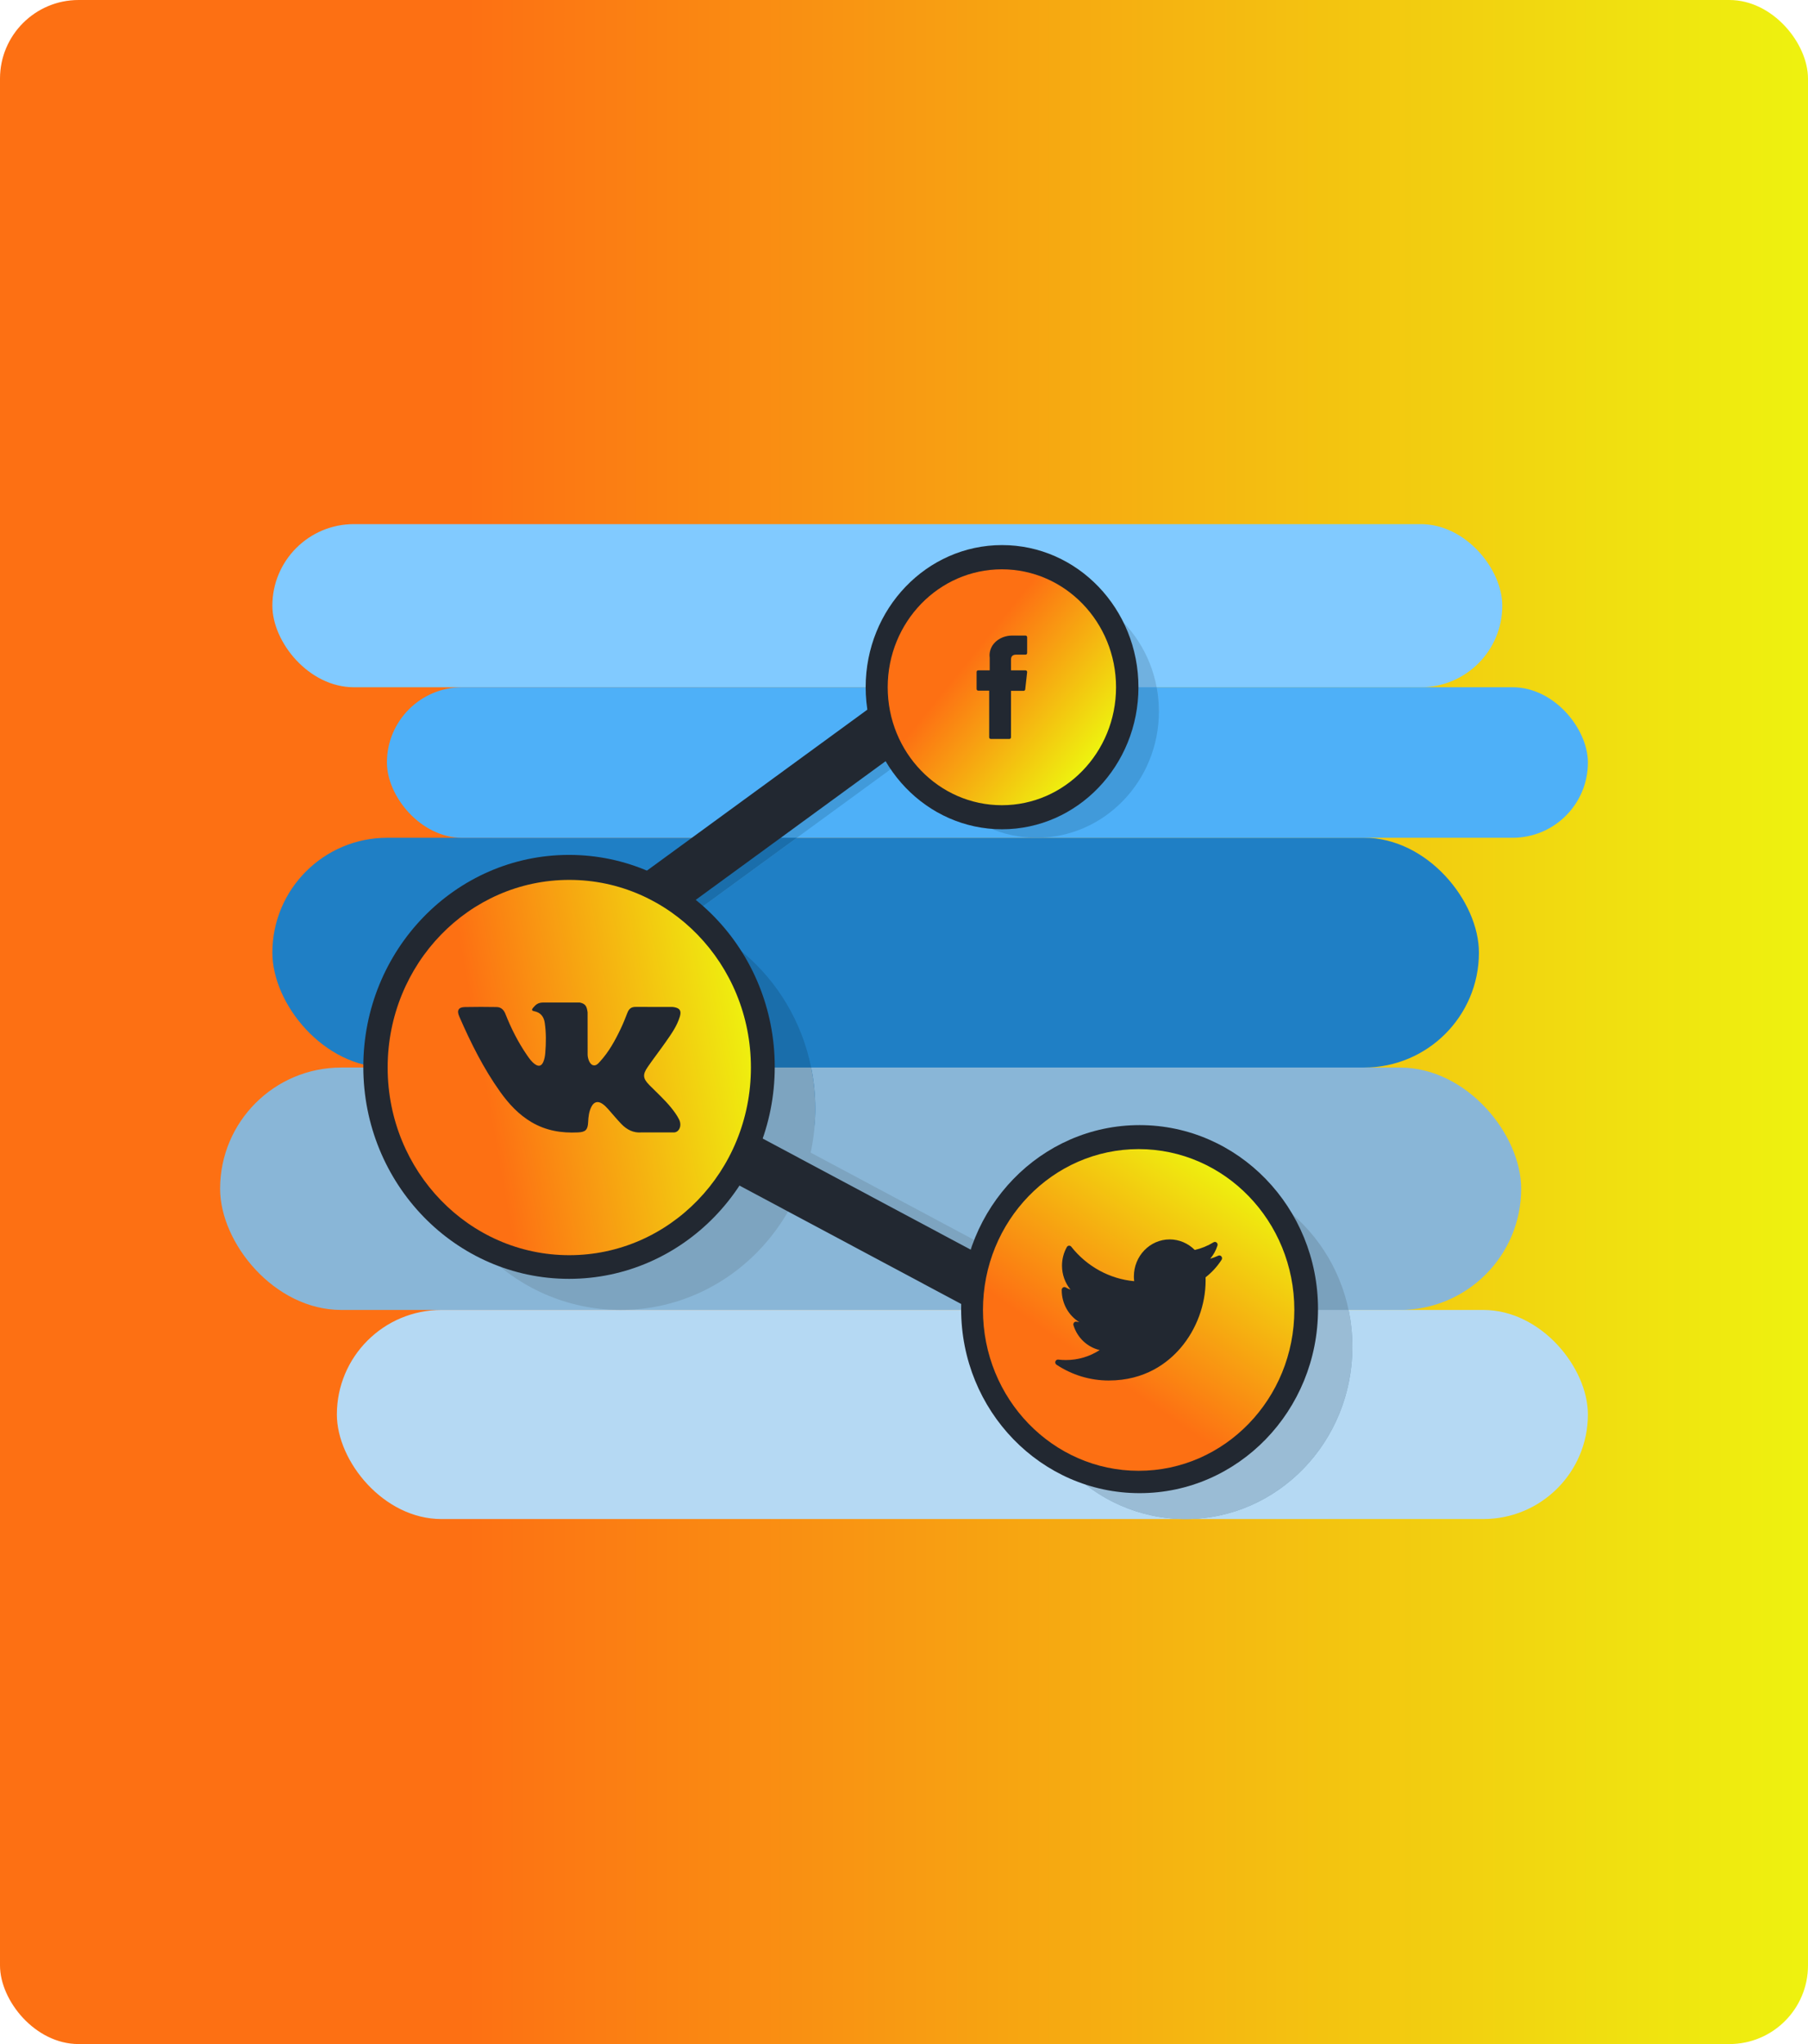 <svg width="345" height="390" viewBox="0 0 345 390" fill="none" xmlns="http://www.w3.org/2000/svg">
<rect width="345" height="390" rx="15" fill="url(#paint0_linear_156_134)"/>
<rect x="51.973" y="159.843" width="230.234" height="43.841" rx="21.92" fill="#1F7FC5"/>
<rect x="42" y="203.683" width="248.271" height="46.252" rx="23.126" fill="#89B6D7"/>
<rect x="64.281" y="249.935" width="238.722" height="39.895" rx="19.948" fill="#B5D9F3"/>
<rect x="51.973" y="100" width="234.69" height="31.127" rx="15.563" fill="#81CAFF"/>
<rect x="73.83" y="131.127" width="229.173" height="28.716" rx="14.358" fill="#4EB0F8"/>
<line y1="-5" x2="53.639" y2="-5" transform="matrix(0.808 -0.59 0.565 0.825 130.062 175.902)" stroke="#419ADA" stroke-width="10"/>
<line y1="-5" x2="27.249" y2="-5" transform="matrix(0.808 -0.59 0.565 0.825 130.062 175.902)" stroke="#1A6EAB" stroke-width="10"/>
<path d="M151.282 158.089L152.13 159.843H148.948L151.282 158.089Z" fill="#419ADA"/>
<line y1="-5" x2="53.639" y2="-5" transform="matrix(0.808 -0.59 0.565 0.825 128.789 174.587)" stroke="#222831" stroke-width="10"/>
<path d="M221.141 135.73C221.141 134.181 220.997 132.64 220.712 131.127C220.415 129.547 219.964 127.997 219.365 126.503C218.192 123.577 216.472 120.919 214.305 118.68C212.137 116.441 209.564 114.665 206.732 113.453C203.9 112.241 200.865 111.618 197.8 111.618C194.734 111.618 191.699 112.241 188.867 113.453C186.035 114.665 183.462 116.441 181.295 118.68C179.127 120.919 177.408 123.577 176.235 126.503C175.636 127.997 175.185 129.547 174.887 131.127C174.602 132.64 174.458 134.181 174.458 135.73L197.8 135.73H221.141Z" fill="#70B1E0"/>
<path d="M221.141 135.73C221.141 149.047 210.691 159.843 197.8 159.843C184.908 159.843 174.458 149.047 174.458 135.73C174.458 134.156 174.604 132.617 174.883 131.127C187.614 131.127 187.599 131.127 198.967 131.127C210.334 131.127 211.805 131.127 220.717 131.127C220.995 132.617 221.141 134.156 221.141 135.73Z" fill="#419ADA"/>
<ellipse cx="191.211" cy="131.111" rx="26.025" ry="27.111" fill="#222831"/>
<ellipse cx="191.175" cy="131.127" rx="21.786" ry="22.505" fill="url(#paint1_linear_156_134)"/>
<path d="M155.572 211.575C155.572 232.761 138.947 203.683 118.438 203.683C97.929 203.683 81.303 232.761 81.303 211.575C81.303 208.87 81.574 206.23 82.09 203.683C85.612 186.283 100.548 173.214 118.438 173.214C136.328 173.214 151.264 186.283 154.786 203.683C155.301 206.23 155.572 208.87 155.572 211.575Z" fill="#1A6EAB"/>
<path d="M155.572 211.575C155.572 232.761 138.947 249.935 118.438 249.935C97.929 249.935 81.303 232.761 81.303 211.575C81.303 208.87 81.574 206.23 82.09 203.683C101.674 203.683 100.548 203.683 118.438 203.683C136.328 203.683 136.581 203.683 154.786 203.683C155.301 206.23 155.572 208.87 155.572 211.575Z" fill="#7DA4C0"/>
<line y1="-5" x2="53.423" y2="-5" transform="matrix(0.882 0.471 -0.447 0.895 139.187 222.973)" stroke="#7DA4C0" stroke-width="10"/>
<line y1="-5" x2="53.423" y2="-5" transform="matrix(0.882 0.471 -0.447 0.895 138.338 224.727)" stroke="#222831" stroke-width="10"/>
<ellipse cx="226.234" cy="256.95" rx="31.83" ry="32.881" fill="#7AA1BD"/>
<path d="M258.064 256.95C258.064 275.109 243.813 289.831 226.234 289.831C208.655 289.831 194.405 275.109 194.405 256.95C194.405 254.543 194.655 252.196 195.131 249.935C212.548 249.935 211.834 249.935 227.083 249.935C242.332 249.935 242.255 249.935 257.338 249.935C257.813 252.196 258.064 254.543 258.064 256.95Z" fill="#9ABCD5"/>
<ellipse cx="217.453" cy="249.778" rx="34.05" ry="35.111" fill="#222831"/>
<ellipse cx="217.275" cy="249.935" rx="29.708" ry="30.689" fill="url(#paint2_linear_156_134)"/>
<ellipse cx="108.581" cy="203.556" rx="39.255" ry="40.444" fill="#222831"/>
<ellipse cx="108.63" cy="203.683" rx="34.659" ry="35.803" fill="url(#paint3_linear_156_134)"/>
<g clip-path="url(#clip0_156_134)">
<path d="M123.936 207.054C125.343 208.474 126.829 209.81 128.092 211.373C128.65 212.067 129.178 212.784 129.582 213.59C130.154 214.736 129.636 215.997 128.641 216.065L122.458 216.062C120.864 216.199 119.591 215.536 118.522 214.409C117.666 213.509 116.873 212.55 116.05 211.619C115.713 211.239 115.359 210.88 114.937 210.597C114.093 210.031 113.361 210.205 112.878 211.114C112.387 212.039 112.276 213.063 112.228 214.094C112.161 215.598 111.721 215.993 110.259 216.062C107.133 216.214 104.167 215.726 101.412 214.097C98.983 212.661 97.099 210.634 95.459 208.34C92.267 203.871 89.822 198.961 87.625 193.914C87.13 192.777 87.492 192.166 88.706 192.145C90.723 192.104 92.74 192.107 94.759 192.142C95.579 192.154 96.122 192.64 96.438 193.44C97.53 196.212 98.865 198.849 100.541 201.293C100.987 201.944 101.442 202.595 102.091 203.053C102.808 203.56 103.353 203.392 103.691 202.567C103.905 202.044 103.998 201.48 104.047 200.92C104.207 198.992 104.228 197.068 103.947 195.147C103.775 193.948 103.122 193.172 101.964 192.945C101.373 192.829 101.461 192.602 101.747 192.254C102.244 191.653 102.711 191.279 103.643 191.279H110.63C111.73 191.503 111.975 192.013 112.125 193.157L112.131 201.175C112.119 201.617 112.345 202.931 113.117 203.224C113.735 203.432 114.142 202.922 114.512 202.517C116.185 200.683 117.379 198.515 118.446 196.271C118.92 195.284 119.327 194.259 119.721 193.234C120.013 192.475 120.472 192.101 121.301 192.117L128.026 192.123C128.225 192.123 128.427 192.126 128.62 192.16C129.753 192.36 130.064 192.864 129.714 194.007C129.162 195.8 128.089 197.295 127.04 198.796C125.919 200.399 124.719 201.947 123.607 203.56C122.585 205.033 122.666 205.775 123.936 207.054Z" fill="#222831"/>
</g>
<g clip-path="url(#clip1_156_134)">
<path d="M232.469 239.582C231.969 239.811 231.454 240.005 230.929 240.162C231.551 239.435 232.025 238.58 232.315 237.645C232.38 237.435 232.312 237.205 232.145 237.068C231.979 236.931 231.747 236.915 231.564 237.027C230.448 237.71 229.245 238.202 227.983 238.489C226.711 237.206 224.985 236.475 223.2 236.475C219.432 236.475 216.367 239.642 216.367 243.534C216.367 243.84 216.386 244.145 216.423 244.446C211.748 244.022 207.401 241.648 204.416 237.866C204.31 237.731 204.146 237.658 203.978 237.672C203.81 237.685 203.66 237.783 203.575 237.934C202.969 239.007 202.649 240.234 202.649 241.483C202.649 243.184 203.237 244.797 204.275 246.058C203.96 245.945 203.653 245.804 203.361 245.636C203.204 245.546 203.012 245.547 202.856 245.64C202.7 245.732 202.602 245.902 202.598 246.088C202.598 246.119 202.598 246.15 202.598 246.182C202.598 248.721 203.92 251.006 205.942 252.252C205.769 252.234 205.595 252.208 205.423 252.174C205.245 252.139 205.062 252.203 204.942 252.344C204.822 252.484 204.782 252.679 204.838 252.857C205.586 255.271 207.513 257.047 209.843 257.588C207.911 258.838 205.701 259.493 203.381 259.493C202.897 259.493 202.41 259.464 201.934 259.405C201.697 259.376 201.471 259.521 201.39 259.753C201.31 259.986 201.395 260.245 201.597 260.379C204.577 262.352 208.022 263.396 211.561 263.396C218.518 263.396 222.87 260.007 225.295 257.164C228.32 253.619 230.055 248.927 230.055 244.291C230.055 244.097 230.052 243.902 230.046 243.707C231.24 242.778 232.267 241.654 233.103 240.362C233.23 240.166 233.216 239.906 233.069 239.726C232.923 239.545 232.678 239.486 232.469 239.582Z" fill="#222831"/>
</g>
<g clip-path="url(#clip2_156_134)">
<path d="M186.66 131.77H188.753V140.673C188.753 140.849 188.891 140.991 189.061 140.991H192.61C192.781 140.991 192.918 140.849 192.918 140.673V131.812H195.325C195.481 131.812 195.613 131.691 195.631 131.53L195.997 128.253C196.007 128.162 195.979 128.072 195.921 128.004C195.862 127.937 195.778 127.898 195.691 127.898H192.919V125.843C192.919 125.224 193.241 124.91 193.878 124.91C193.969 124.91 195.691 124.91 195.691 124.91C195.861 124.91 195.999 124.768 195.999 124.592V121.583C195.999 121.408 195.861 121.265 195.691 121.265H193.193C193.175 121.264 193.136 121.263 193.078 121.263C192.645 121.263 191.139 121.351 189.949 122.482C188.63 123.735 188.813 125.235 188.857 125.495V127.898H186.659C186.489 127.898 186.351 128.04 186.351 128.216V131.452C186.351 131.628 186.489 131.77 186.66 131.77Z" fill="#222831"/>
</g>
<defs>
<linearGradient id="paint0_linear_156_134" x1="89" y1="195" x2="345" y2="195" gradientUnits="userSpaceOnUse">
<stop stop-color="#FD7013"/>
<stop offset="1" stop-color="#EEF20F"/>
</linearGradient>
<linearGradient id="paint1_linear_156_134" x1="183.748" y1="127.181" x2="207.162" y2="146.052" gradientUnits="userSpaceOnUse">
<stop stop-color="#FD7013"/>
<stop offset="1" stop-color="#EEF20F"/>
</linearGradient>
<linearGradient id="paint2_linear_156_134" x1="203.27" y1="256.621" x2="228.668" y2="220.011" gradientUnits="userSpaceOnUse">
<stop stop-color="#FD7013"/>
<stop offset="1" stop-color="#EEF20F"/>
</linearGradient>
<linearGradient id="paint3_linear_156_134" x1="91.973" y1="203.683" x2="143.324" y2="194.524" gradientUnits="userSpaceOnUse">
<stop stop-color="#FD7013"/>
<stop offset="1" stop-color="#EEF20F"/>
</linearGradient>
<clipPath id="clip0_156_134">
<rect width="42.44" height="43.841" fill="white" transform="translate(87.41 181.763)"/>
</clipPath>
<clipPath id="clip1_156_134">
<rect width="31.83" height="32.881" fill="white" transform="translate(201.36 233.495)"/>
</clipPath>
<clipPath id="clip2_156_134">
<rect width="19.098" height="19.728" fill="white" transform="translate(181.626 121.263)"/>
</clipPath>
</defs>
</svg>
